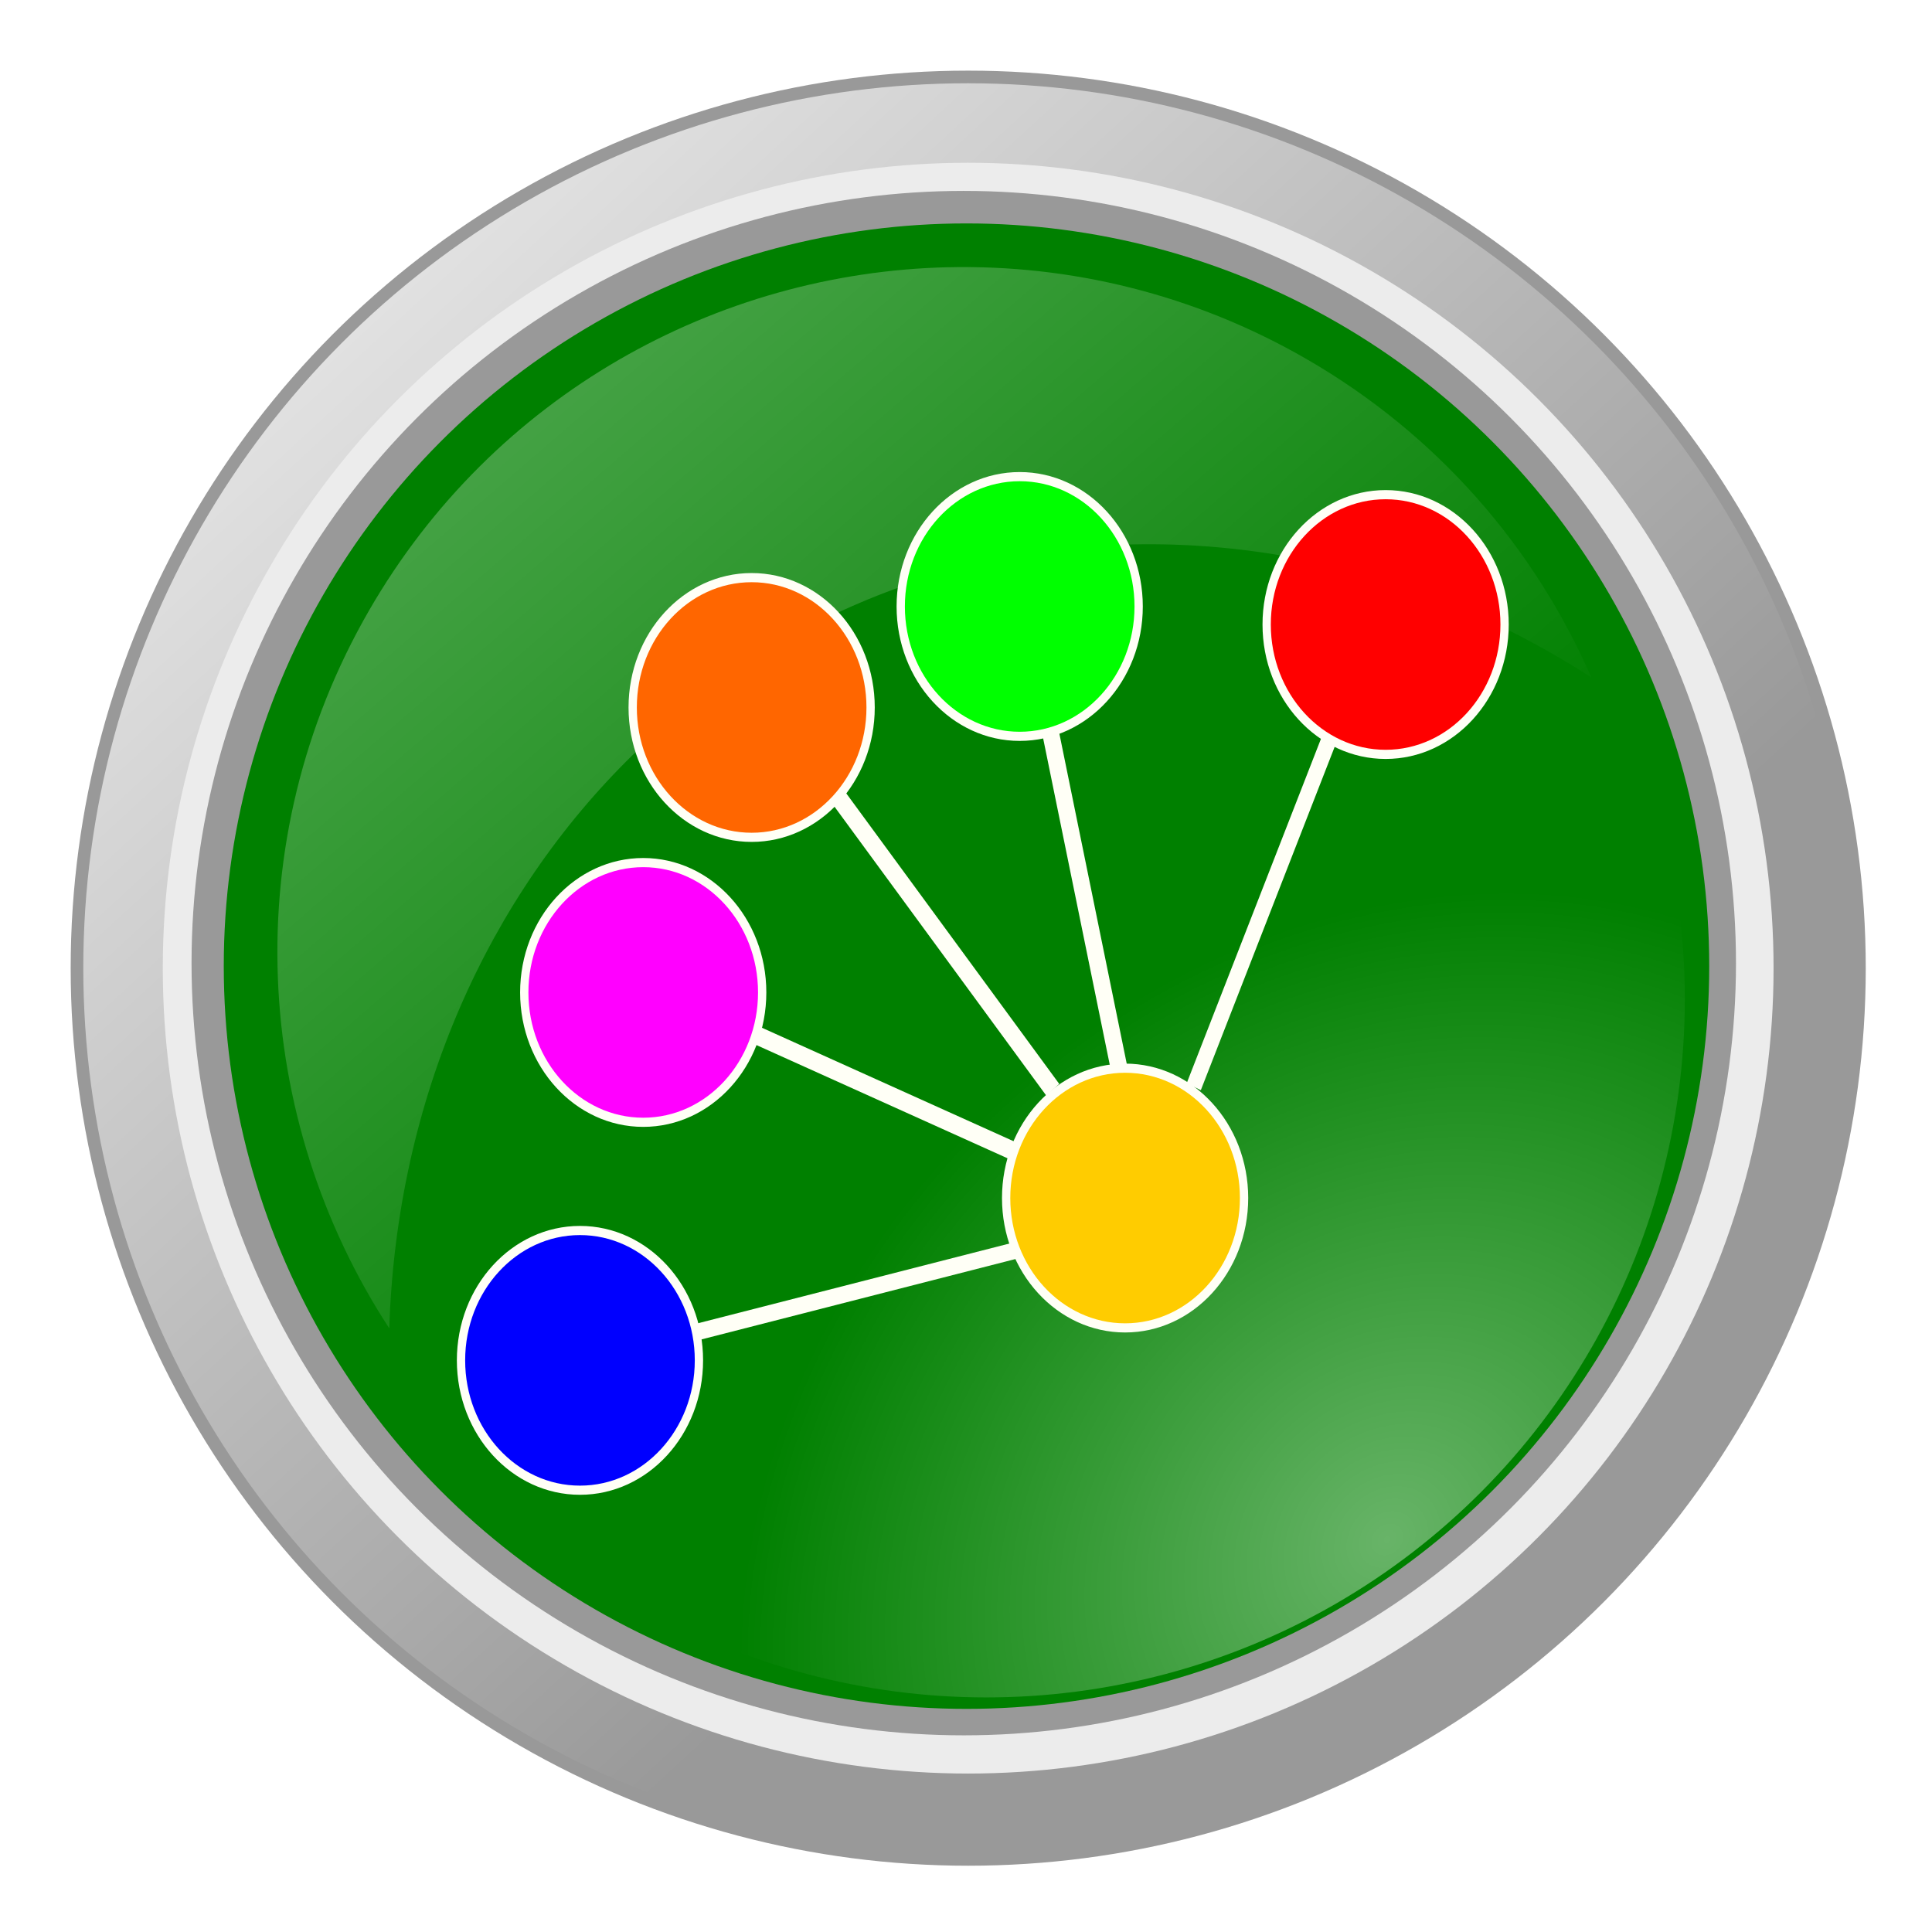 <?xml version="1.0" encoding="UTF-8" standalone="no"?>
<svg
        xmlns:dc="http://purl.org/dc/elements/1.1/"
        xmlns:cc="http://creativecommons.org/ns#"
        xmlns:rdf="http://www.w3.org/1999/02/22-rdf-syntax-ns#"
        xmlns:svg="http://www.w3.org/2000/svg"
        xmlns="http://www.w3.org/2000/svg"
        xmlns:xlink="http://www.w3.org/1999/xlink"
        height="100%"
        width="100%"
        version="1.1"
        viewBox="0 0 323.019 323.019"
        id="svg11772">
    <defs
            id="defs11774">
        <linearGradient
                x1="241.41"
                y1="287.49"
                x2="315.47"
                gradientUnits="userSpaceOnUse"
                y2="367.88"
                id="linearGradient11740">
            <stop
                    offset="0"
                    style="stop-color:#ffffff"
                    id="stop4158-5"/>
            <stop
                    offset="1"
                    style="stop-color:#ffffff;stop-opacity:0"
                    id="stop4160-5"/>
        </linearGradient>
        <filter
                style="color-interpolation-filters:sRGB"
                id="filter6126-4">
            <feGaussianBlur
                    stdDeviation="0.53"
                    id="feGaussianBlur6128-4"/>
        </filter>
        <linearGradient
                x1="275.61"
                y1="300.86"
                x2="342"
                gradientUnits="userSpaceOnUse"
                y2="391.45"
                id="linearGradient11742">
            <stop
                    offset="0"
                    style="stop-color:#112b00"
                    id="stop7258"/>
            <stop
                    offset="1"
                    style="stop-color:#66ff00"
                    id="stop7260"/>
        </linearGradient>
        <radialGradient
                r="53.036"
                gradientTransform="matrix(-0.593,-0.593,0.715,-0.715,243.27,849.03)"
                cx="312.78"
                cy="386.57"
                gradientUnits="userSpaceOnUse"
                id="radialGradient11744">
            <stop
                    offset="0"
                    style="stop-color:#ffffff;stop-opacity:.408"
                    id="stop7113-5"/>
            <stop
                    offset="1"
                    style="stop-color:#ffffff;stop-opacity:0"
                    id="stop7115-9"/>
        </radialGradient>
        <linearGradient
                xlink:href="#linearGradient11742"
                x1="255.32"
                x2="300.27"
                gradientTransform="matrix(0.955,0,0,0.955,55.103,592.67)"
                y1="286.67"
                gradientUnits="userSpaceOnUse"
                y2="338.82"
                id="linearGradient12135">
            <stop
                    offset="0"
                    style="stop-color:#ffffff"
                    id="stop4150-9"/>
            <stop
                    offset="1"
                    style="stop-color:#ffffff;stop-opacity:0"
                    id="stop4152-86"/>
        </linearGradient>
    </defs>
    <g
            transform="translate(-40.891,-701.54)"
            id="layer1">
        <g
                style="display:inline"
                transform="matrix(2.905,0,0,2.905,-770.2,-1760.1)"
                id="g11707">
            <circle
                    r="53.036"
                    cy="346.112"
                    cx="303.75"
                    transform="matrix(0.974,0,0,0.974,39.077,565.99)"
                    style="display:inline;fill:#999999"
                    id="path7234"/>
            <circle
                    r="53.036"
                    cy="346.112"
                    cx="303.75"
                    transform="matrix(0.96,0,0,0.96,43.313,570.82)"
                    style="display:inline;fill:url(#linearGradient11740)"
                    id="path7236"/>
            <circle
                    r="53.036"
                    cy="346.112"
                    cx="303.75"
                    transform="matrix(0.874,0,0,0.874,69.45,600.6)"
                    style="display:inline;fill:#ececec;filter:url(#filter6126-4)"
                    id="path7238"/>
            <circle
                    r="53.036"
                    cy="346.112"
                    cx="303.75"
                    transform="matrix(0.838,0,0,0.838,80.131,612.77)"
                    style="display:inline;fill:#999999;filter:url(#filter6126-4)"
                    id="path7240"/>
            <circle
                    r="53.036"
                    cy="346.112"
                    cx="303.75"
                    transform="matrix(0.806,0,0,0.806,90.008,624.02)"
                    style="display:inline;fill:#008000"
                    id="path7242"/>
            <circle
                    transform="matrix(0.758,0,0,0.758,105.73,642.52)"
                    r="53.036"
                    cy="346.112"
                    cx="303.75"
                    style="display:inline;fill:url(#radialGradient11744)"
                    id="path7244"/>
            <path
                    d="m 333.79,862.76 c -13.331,0.301 -26.186,7.358 -33.336,19.742 -7.69,13.32 -6.714,29.266 1.155,41.331 0.853,-26.532 21.132,-46.515 46.324,-45.054 8.259,0.479 16.054,3.2 22.859,7.591 -3.258,-7.45 -8.817,-13.953 -16.394,-18.327 -6.487,-3.745 -13.625,-5.439 -20.608,-5.282 z"
                    style="display:inline;opacity:0.318;fill:url(#linearGradient12135);fill-opacity:1"
                    id="path7246"/>
            <g
                    style="display:inline"
                    transform="matrix(0.721,0,0,0.796,270.296,781.748)"
                    id="g2154">
                <ellipse
                        style="opacity:1;fill:#ff0000;fill-opacity:1;stroke:#fffff6;stroke-width:0.662;stroke-linejoin:round;stroke-miterlimit:4;stroke-dasharray:none;stroke-dashoffset:0.418;stroke-opacity:1"
                        id="path4518"
                        cx="122.964"
                        cy="127.608"
                        rx="9.496"
                        ry="9.389"/>
                <ellipse
                        style="opacity:1;fill:#0000ff;fill-opacity:1;stroke:#fffff6;stroke-width:0.662;stroke-linejoin:round;stroke-miterlimit:4;stroke-dasharray:none;stroke-dashoffset:0.418;stroke-opacity:1"
                        id="path4518-3"
                        cx="58.653"
                        cy="180.812"
                        rx="9.496"
                        ry="9.389"/>
                <ellipse
                        style="opacity:1;fill:#ffcc00;fill-opacity:1;stroke:#fffff6;stroke-width:0.662;stroke-linejoin:round;stroke-miterlimit:4;stroke-dasharray:none;stroke-dashoffset:0.418;stroke-opacity:1"
                        id="path4518-6"
                        cx="102.168"
                        cy="169.076"
                        rx="9.496"
                        ry="9.389"/>
                <ellipse
                        style="opacity:1;fill:#00ff00;fill-opacity:1;stroke:#fffff6;stroke-width:0.662;stroke-linejoin:round;stroke-miterlimit:4;stroke-dasharray:none;stroke-dashoffset:0.418;stroke-opacity:1"
                        id="path4518-7"
                        cx="93.754"
                        cy="126.304"
                        rx="9.496"
                        ry="9.389"/>
                <ellipse
                        style="opacity:1;fill:#ff00ff;fill-opacity:1;stroke:#fffff6;stroke-width:0.662;stroke-linejoin:round;stroke-miterlimit:4;stroke-dasharray:none;stroke-dashoffset:0.418;stroke-opacity:1"
                        id="path4518-5"
                        cx="63.702"
                        cy="154.21"
                        rx="9.496"
                        ry="9.389"/>
                <ellipse
                        style="opacity:1;fill:#ff6600;fill-opacity:1;stroke:#fffff6;stroke-width:0.662;stroke-linejoin:round;stroke-miterlimit:4;stroke-dasharray:none;stroke-dashoffset:0.418;stroke-opacity:1"
                        id="path4518-35"
                        cx="72.357"
                        cy="133.606"
                        rx="9.496"
                        ry="9.389"/>
                <path
                        style="fill:none;stroke:#fffff6;stroke-width:1.325;stroke-linecap:butt;stroke-linejoin:miter;stroke-miterlimit:4;stroke-dasharray:none;stroke-opacity:1"
                        d="m 72.838,157.34 c 20.435,8.346 20.435,8.346 20.435,8.346"
                        id="path4586"/>
                <path
                        style="fill:none;stroke:#fffff6;stroke-width:1.201;stroke-linecap:butt;stroke-linejoin:miter;stroke-miterlimit:4;stroke-dasharray:none;stroke-opacity:1"
                        d="M 67.758,178.819 C 93.305,172.895 93.305,172.895 93.305,172.895"
                        id="path4588"/>
                <path
                        style="fill:none;stroke:#fffff6;stroke-width:1.336;stroke-linecap:butt;stroke-linejoin:miter;stroke-miterlimit:4;stroke-dasharray:none;stroke-opacity:1"
                        d="m 79.095,139.871 c 17.298,21.375 17.298,21.375 17.298,21.375"
                        id="path4590"/>
                <path
                        style="fill:none;stroke:#fffff6;stroke-width:1.339;stroke-linecap:butt;stroke-linejoin:miter;stroke-miterlimit:4;stroke-dasharray:none;stroke-opacity:1"
                        d="m 96.161,135.171 c 5.524,24.516 5.524,24.516 5.524,24.516"
                        id="path4592"/>
                <path
                        style="fill:none;stroke:#fffff6;stroke-width:1.234;stroke-linecap:butt;stroke-linejoin:miter;stroke-miterlimit:4;stroke-dasharray:none;stroke-opacity:1"
                        d="M 118.568,135.654 C 107.647,161.03 107.647,161.03 107.647,161.03"
                        id="path4594"/>
            </g>
        </g>
    </g>
</svg>
